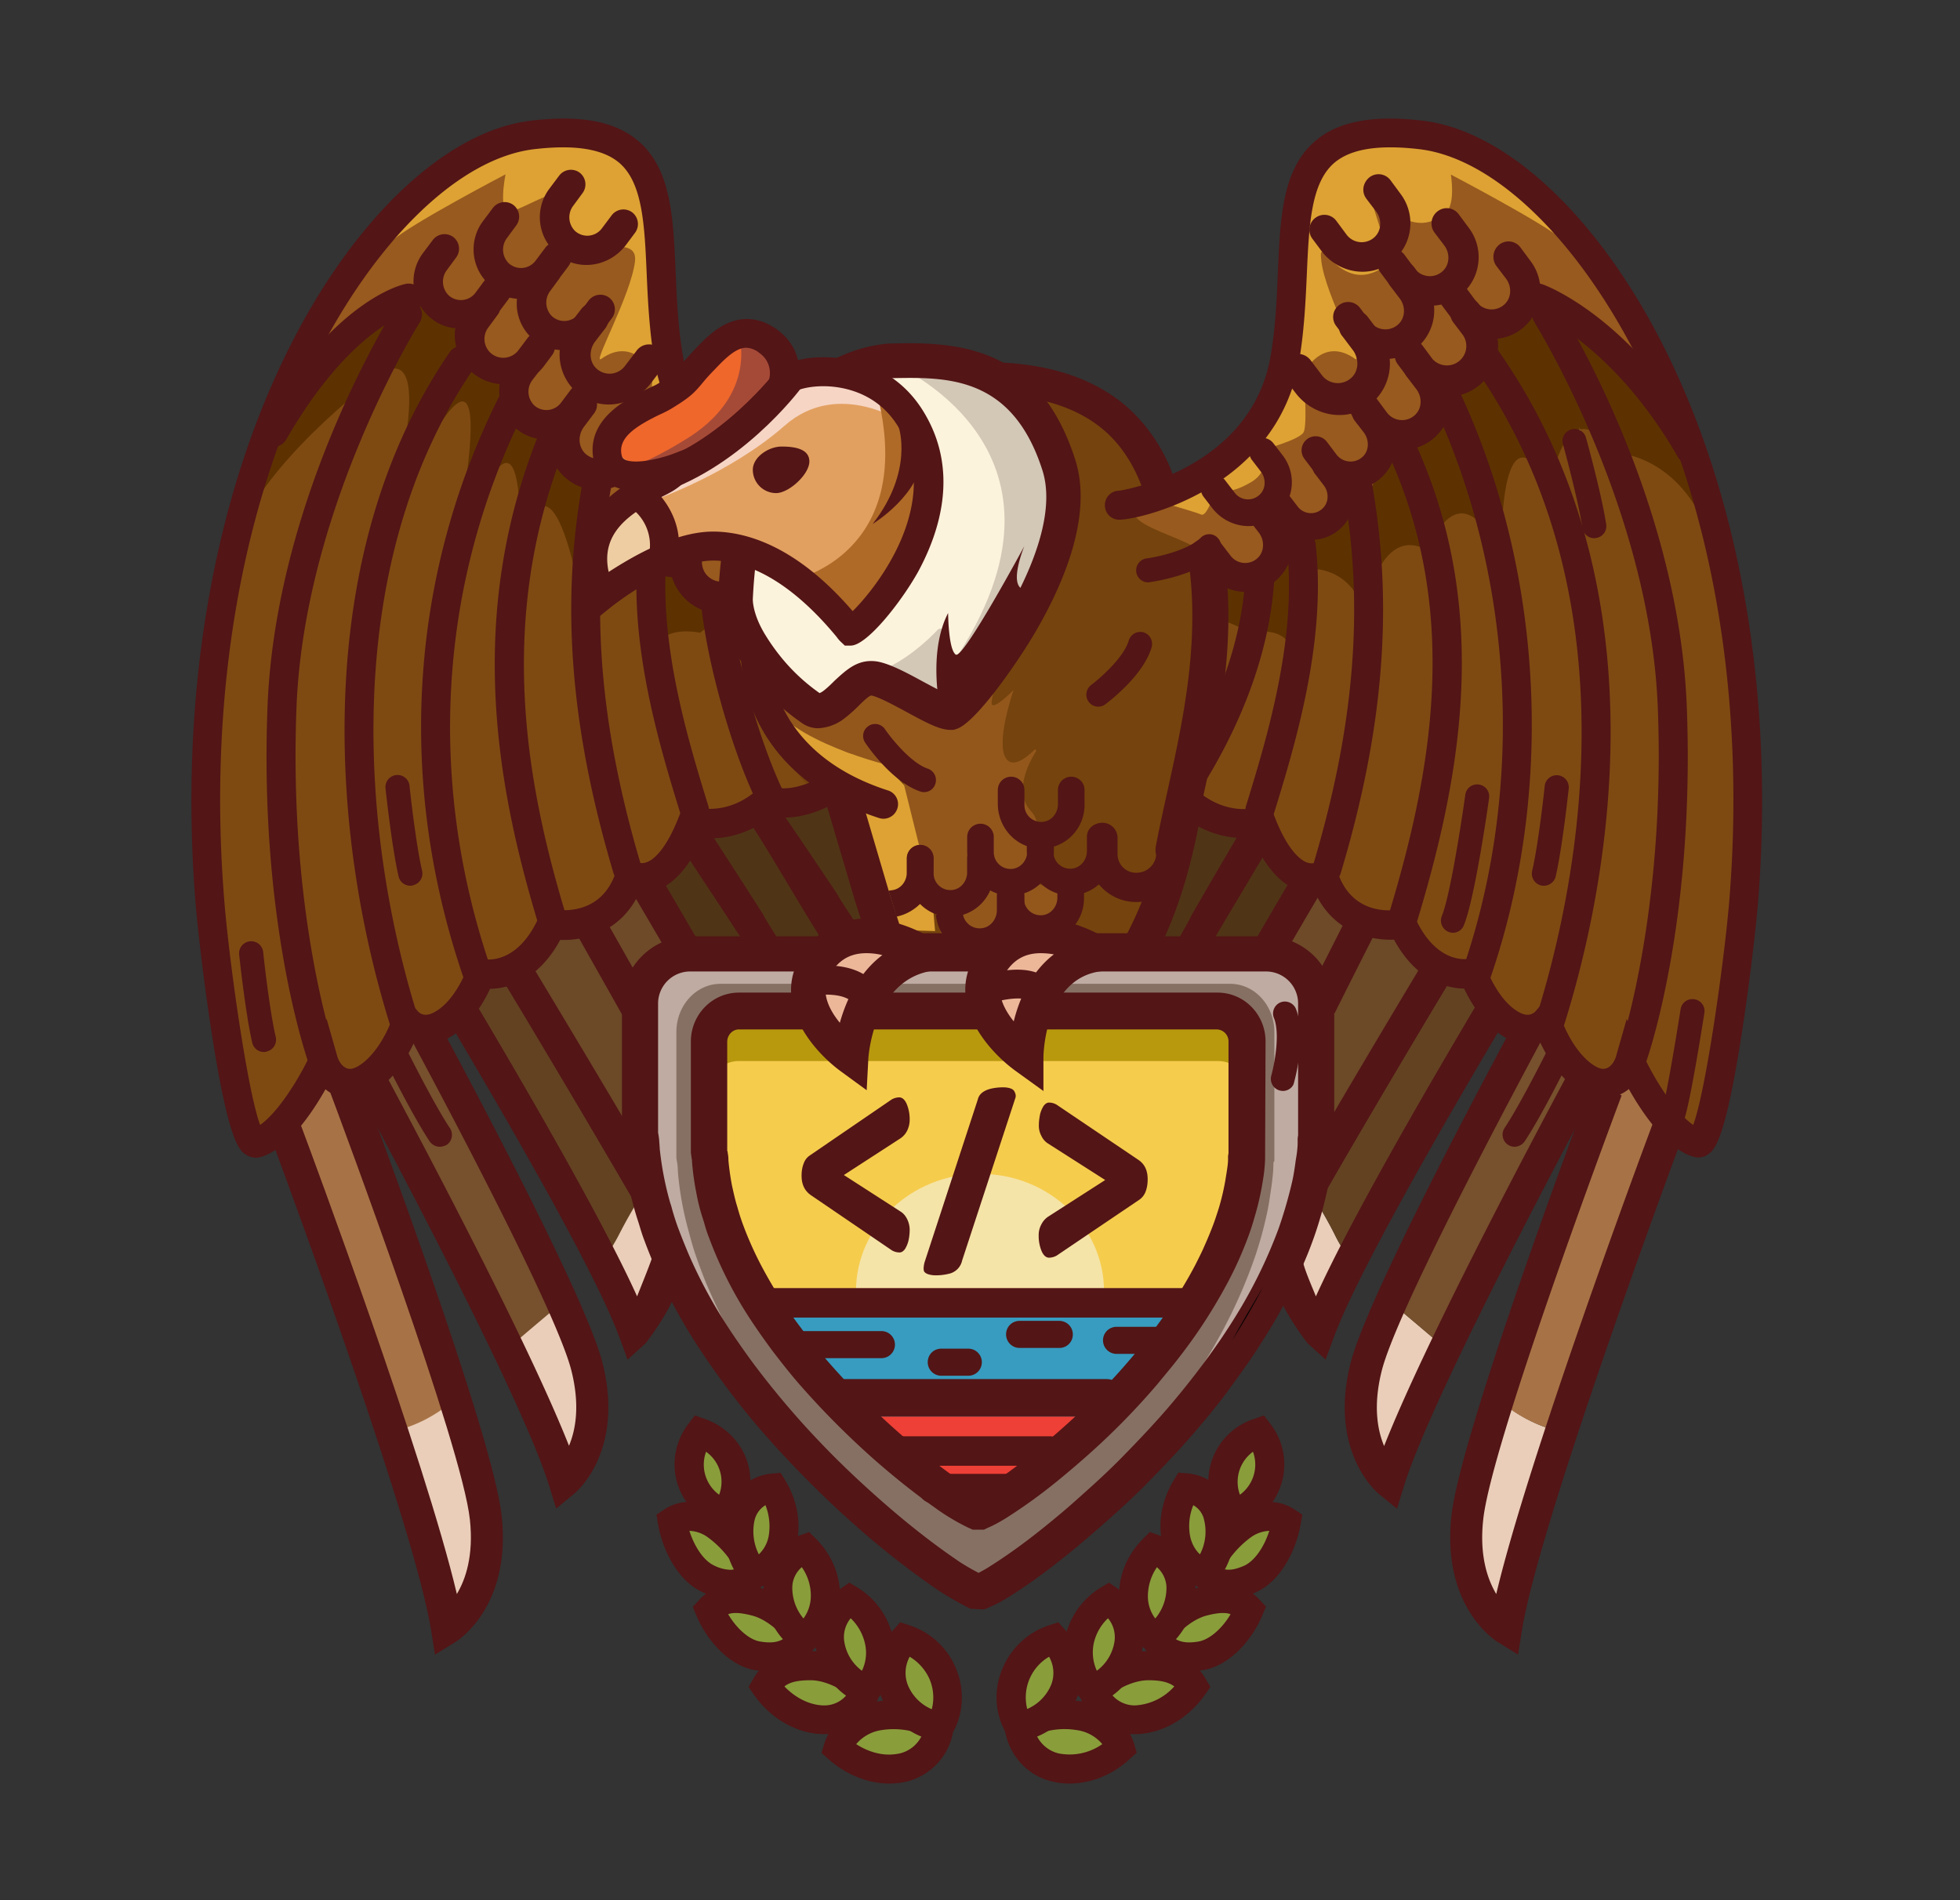 <svg width="33" height="32" fill="none" xmlns="http://www.w3.org/2000/svg"><rect width="100%" height="100%" fill="#333333" stroke="none"/><path d="m22.768 21.256-.708 1.224s-.916-.288-.084-2.048c.04-.084.084-.18.136-.276.144.232.268.448.356.624.08.168.18.328.3.476zM24.32 22.7l-1.1 1.908s-.916-.288-.084-2.048c.084-.18.188-.384.304-.612.272.236.576.48.88.752zm1.952 1.408-.972 2.98s-.956-.096-.504-1.988c.096-.4.248-.936.428-1.536.384.328.752.48 1.048.544z" fill="#EACEB9"/><path d="m27.984 18.868-1.712 5.24a2.388 2.388 0 0 1-1.052-.544c.668-2.248 1.728-5.368 1.728-5.368l.508.028.528.644z" fill="#A77346"/><path d="M27.54 17.116 24.32 22.7c-.309-.272-.609-.516-.88-.752 1.043-2.02 3.227-5.7 3.227-5.7l.492.136.38.732z" fill="#77502D"/><path d="m26.38 14.992-3.613 6.264a2.574 2.574 0 0 1-.3-.476 7.018 7.018 0 0 0-.355-.624c.952-1.916 3.396-6.036 3.396-6.036l.492.136.38.736z" fill="#634222"/><path d="m25.676 13.464-4.32 7.492s-.916-.288-.084-2.048c.832-1.76 3.532-6.312 3.532-6.312l.492.136.38.732z" fill="#6C4927"/><path d="m24.54 13.04-4.32 7.492s-.916-.288-.084-2.048c.832-1.76 3.532-6.312 3.532-6.312l.492.136.38.732z" fill="#6E4A28"/><path d="m22.843 12.38-2.971 8.12s-1.48-.848-.96-2.724c.52-1.876 1.004-4.316 1.004-4.316l2.427-1.744.5.664z" fill="#503416"/><path d="M27.843 18.88c-.232.616-2.116 5.696-2.651 7.964-.148-.248-.285-.648-.22-1.248.127-1.236 2.075-6.464 2.331-7.148-.1-.06-.204-.108-.332-.152a2.01 2.01 0 0 1-.163-.068c-.224.592-2.236 5.972-2.372 7.312-.16 1.52.74 2.088.78 2.112l.343.212.064-.4c.272-1.712 2.304-7.24 2.688-8.276a1.535 1.535 0 0 1-.468-.308z" fill="#531516"/><path d="M26.504 17.896c-.004 0-.004-.004-.004-.004-.896 1.668-2.548 4.812-3.196 6.46-.112-.268-.188-.68-.04-1.268.228-.9 1.78-3.868 2.696-5.576a.672.672 0 0 1-.12-.06c-.112-.068-.188-.152-.28-.24a.259.259 0 0 0-.036-.032c-.92 1.712-2.536 4.796-2.784 5.776-.376 1.484.436 2.172.468 2.2l.312.256.12-.388c.412-1.332 2.312-4.96 3.312-6.824a1.95 1.95 0 0 1-.448-.3zm-4.12 1.696a5.56 5.56 0 0 1-.044.444c.556-.972 1.72-2.94 2.188-3.704a.912.912 0 0 1-.12-.068c-.108-.076-.18-.16-.268-.256l-.036-.036a310.73 310.73 0 0 0-1.732 2.912c.024.24.028.472.012.708zm2.563-2.82c-.98 1.648-2.22 3.796-2.792 5.06-.036-.1-.212-.484-.224-.624-.14.188-.28.376-.42.568.14.376.492.832.508.848l.3.272.14-.38c.388-1.056 1.82-3.552 2.936-5.424a1.278 1.278 0 0 1-.448-.32zm-2.476.292c.172-.348.596-1.188.756-1.5-.164-.072-.332-.148-.5-.216-.152.304-.572 1.128-.736 1.46.184.04.348.12.48.256zm-.884-.924c.26-.448.516-.884.752-1.284-.16-.084-.32-.172-.484-.252-.28.472-.588 1-.896 1.536.004.02.008.04.008.056.192-.008.404-.036.62-.056zm-1.224-.192c.26-.448.832-1.4 1.068-1.8-.16-.084-.32-.172-.484-.252-.28.472-.588 1-.896 1.536.004.02-.312.556-.308.572.192-.012.404-.036.62-.056z" fill="#531516"/><path d="M26.212 17.82s-.44.884-.712 1.292z" fill="#fff"/><path d="M25.5 19.312a.204.204 0 0 1-.168-.316c.26-.388.695-1.26.7-1.268.047-.1.171-.14.271-.092.1.048.14.172.092.272-.02.036-.448.9-.724 1.312a.215.215 0 0 1-.172.092z" fill="#531516"/><path d="m4.904 18.868 2.684 8.22s.956-.096.504-1.988c-.452-1.892-2.156-6.904-2.156-6.904l-.508.032-.524.64z" fill="#A77346"/><path d="m5.343 17.116 4.32 7.492s.916-.288.084-2.048c-.832-1.76-3.532-6.312-3.532-6.312l-.492.136-.38.732z" fill="#77502D"/><path d="m6.508 14.992 4.32 7.492s.916-.288.084-2.048c-.832-1.76-3.532-6.312-3.532-6.312l-.492.136-.38.732z" fill="#634222"/><path d="m10.132 21.248.708 1.224s.916-.288.084-2.048c-.04-.084-.084-.18-.136-.276a8.187 8.187 0 0 0-.356.624 2.97 2.97 0 0 1-.3.476zm-1.557 1.444 1.1 1.908s.916-.288.084-2.048c-.084-.18-.188-.384-.304-.612-.272.236-.572.48-.88.752zM6.624 24.1l.972 2.98s.956-.096.504-1.988c-.096-.4-.248-.936-.428-1.536-.38.328-.748.48-1.048.544z" fill="#EACEB9"/><path d="m7.212 13.464 4.32 7.492s.916-.288.084-2.048c-.832-1.76-3.532-6.312-3.532-6.312l-.492.136-.38.732z" fill="#6C4927"/><path d="m8.343 13.04 4.32 7.492s.916-.288.084-2.048c-.832-1.76-3.532-6.312-3.532-6.312l-.492.136-.38.732z" fill="#6E4A28"/><path d="m10.043 12.38 2.972 8.12s2.42-1.976 1.9-3.852-.548-3.3-.548-3.3l-3.824-1.628-.5.66z" fill="#503416"/><path d="M5.04 18.88c.232.616 2.116 5.696 2.652 7.964.148-.248.284-.648.22-1.248-.128-1.236-2.132-6.612-2.388-7.296.1-.06.22-.056.348-.1.056-.02.152.052.204.028.224.592 2.236 5.972 2.372 7.312.16 1.52-.74 2.088-.78 2.112l-.344.212-.064-.4c-.272-1.712-2.304-7.24-2.688-8.276.176-.064.344-.196.468-.308z" fill="#531516"/><path d="M6.38 17.896c.004 0 .004-.004.004-.004.896 1.668 2.548 4.812 3.196 6.456.112-.268.188-.68.04-1.268-.228-.9-1.78-3.868-2.696-5.576a.672.672 0 0 0 .12-.06c.112-.068.188-.152.28-.24a.259.259 0 0 1 .036-.032c.92 1.712 2.536 4.796 2.783 5.776.377 1.484-.435 2.172-.467 2.2l-.312.256-.12-.388c-.412-1.332-2.312-4.96-3.312-6.824.164-.072.308-.176.448-.296zm4.352 2.068c.008.148.024.296.044.444a277.689 277.689 0 0 0-2.416-4.076c.04-.02.08-.04.12-.068.108-.076.18-.16.268-.256l.036-.036c.336.552 1.54 2.56 1.96 3.284-.024.24-.028.472-.012.708zm-2.797-3.192c.98 1.648 2.22 3.796 2.792 5.06.036-.1.304-.736.32-.88.14.188.188.632.328.824-.14.376-.492.832-.508.848l-.3.272-.14-.38c-.388-1.056-1.82-3.552-2.936-5.424.172-.076.324-.18.444-.32zm2.685.576c-.188-.34-.816-1.448-.988-1.756.164-.08.324-.164.488-.24.164.296.624 1.1.8 1.424-.18.052-.172.432-.3.572zm.675-1.208c-.26-.448-.516-.884-.752-1.284.16-.084.32-.172.484-.252.28.472.588 1 .896 1.536-.004.02-.008.04-.008.056-.192-.008-.404-.036-.62-.056zm1.273-.2c-.276-.436-.896-1.364-1.148-1.752.156-.092.312-.184.472-.272.3.46.632.976.964 1.496-.004.02.336.54.332.56-.192-.008-.404-.024-.62-.032zm1.304-.064c-.288-.428-.96-1.608-1.224-1.988.156-.096.308-.192.464-.284.312.452.656.96.996 1.472-.004.02.348.532.348.552-.188 0-.364.252-.584.248z" fill="#531516"/><path d="M6.692 17.82s.44.884.712 1.292z" fill="#fff"/><path d="M7.404 19.312a.209.209 0 0 1-.168-.088c-.276-.412-.708-1.276-.724-1.312a.206.206 0 0 1 .092-.272c.1-.048.22-.008.272.092.004.008.44.88.7 1.268.06.092.036.22-.056.28a.254.254 0 0 1-.116.032z" fill="#531516"/><path d="M5.952 5.784s-1.28 1.168-1.364 1.76c-.084.592-2.092 5.78-.324 11.704 0 0 .672-.744 1.052-1.124 0 0 .648.284 1.372-.552 0 0 1.112-.636 1.404-1.184 0 0 .756-.056 1.188-.832 0 0 .736-.02 1.224-.584 0 0 .764-.404 1.116-1.048 0 0 1.98-.172 2.284-.672.091-.152-.588-.52-.909-1.188-.747-1.56-1.68-4.032-1.68-4.032s-1.591.18-2.2-.556c0 0-.467-.48-.58-.908 0 0-.747-.412-.767-.784l-1.108-.56-.708.56zm21.068 0s1.28 1.168 1.364 1.76c.084.592 2.043 5.78.276 11.704 0 0-.625-.744-1.005-1.124 0 0-.648.284-1.372-.552 0 0-1.111-.636-1.404-1.184 0 0-.756-.056-1.188-.832 0 0-.735-.02-1.223-.584 0 0-.765-.404-1.116-1.048 0 0-1.037-.132-1.345-.632-.152-.248-.056-1.884.388-3.128.453-1.268 1.26-2.136 1.26-2.136s1.592.18 2.2-.556c0 0 .468-.48.58-.908 0 0 .748-.412.768-.784l1.108-.56.709.564z" fill="#7F4A12"/><path d="M20.232 10.368s.536.084.772.288c0 0 .64-.14.72.272.08.412.356-1.348.356-1.348s.672-.036.892.748c0 0 .236-1.54 1.076-1.052 0 0 .488-1.476 1.232.092 0 0-.068-2.752.824-1.176 0 0 .248-1.728 1.08-.564 0 0 1.004-.012 1.56 1.284 0 0-.364-2.264-1.5-2.988-1.136-.724-1.836-.624-1.836-.624l-1.972.74s-2.44 2.84-2.484 2.952c-.04.116-.72 1.376-.72 1.376zm-7.672 0s-.537.084-.773.288c0 0-.64-.14-.72.272-.08.412-.356-1.348-.356-1.348s-.664-1.828-.891.748c0 0-.496-3.224-1.076-1.052 0 0 .204-3.772-1.252.728 0 0 1.484-6.6-1.048-.968 0 0 .984-3.256.028-2.784 0 0-1.864 1.36-2.42 2.656 0 0 .364-2.264 1.5-2.988 1.136-.724 1.616-.844 1.616-.844l2.192.96s2.44 2.84 2.484 2.952c.043.112.716 1.38.716 1.38z" fill="#5D3200"/><path d="M27.48 18.056a.18.18 0 0 1-.08-.016.244.244 0 0 1-.148-.312c.008-.024.796-2.304.66-5.812-.132-3.372-2.06-6.456-2.076-6.488a.242.242 0 0 1 .076-.336.242.242 0 0 1 .336.076c.084.132 2.016 3.228 2.152 6.732.14 3.612-.652 5.9-.688 5.992a.245.245 0 0 1-.232.164z" fill="#531516"/><path d="M18.944 8.624s2.928-1.212 2.88-2.704c-.048-1.488.016-4.436 2.24-3.528 2.224.908 3.84 3.752 3.84 3.752S26.24 5.416 25.992 5.1c-.248-.316-.868.512-.868.512s-.216.736-.664.796c-.448.06-.028 1.032-.736 1.068-.704.036-.42.964-.948.952-.528-.012-.516.688-.98.684-.464-.004-.884.816-1.488.816-.604.004-1.364-1.304-1.364-1.304zm-5.392.096s-2.572-1.308-2.524-2.796c.048-1.488-.016-4.436-2.24-3.528-2.224.908-3.68 3.528-3.68 3.528s1.504-.504 1.752-.82c.248-.316.868.512.868.512s.216.736.664.796c.448.06.152.784.856.82.704.036.296 1.212.824 1.2.528-.012.516.688.98.684.464 0 .312.892.916.892.604 0 1.584-1.288 1.584-1.288z" fill="#985A1E"/><path d="M13.04 12.044s.132 1.248 1.248 1.612l.52 1.888s.627.236.796.384c.168.144 3.6-.084 3.6-.084s1.4-5.124 1.148-6.396c-.088-.452-2.184-.624-.78-1.2-.472-.908-1.192-1.7-2.049-1.68 0 0 .765 3.464-.936 4.704-1.7 1.24-2.003.224-2.003.224s-.732.772-1.544.548z" fill="#75430D"/><path d="M13.535 8.416s-.696.196-.816.248c-.12.056-.216-.428-.316-.42-.1.008-.184.076-.528-.124-.34-.2-.216-.552-.216-.552s-.596-.16-.668-.288c-.072-.128 0-.992 0-.992s-.312-.64-.868-.244c-.164.116.496-1.06.568-1.64.072-.58-1.196.068-1.276-.172-.084-.24.112-.848.04-.952-.088-.124-.66.244-.868.284-.208.04-.076-.628-.076-.628s-1.604.84-1.9 1.112c-.296.272.556-.856.556-.856S8.54 2.144 9.643 2.3c1.104.156 1.56 1.02 1.532 1.768-.028.748-.268 2.044.344 2.72.612.676 1.468 1.532 2.016 1.628z" fill="#DDA233"/><path d="M11.691 13.884a.244.244 0 0 1-.232-.172c-.355-1.156-.891-2.9-.707-4.548a.245.245 0 0 1 .268-.216.245.245 0 0 1 .216.268c-.173 1.544.343 3.232.688 4.348a.243.243 0 0 1-.16.304.157.157 0 0 1-.072.016z" fill="#531516"/><path d="m12.023 7.88-.164.216c-.1.132-.096.32.024.432a.316.316 0 0 0 .464-.036l.176-.228a.25.25 0 0 1 .352-.048.25.25 0 0 1 .048.352l-.156.208c-.252.328-.712.444-1.072.236a.819.819 0 0 1-.244-1.204l.176-.228a.25.25 0 0 1 .352-.048.25.25 0 0 1 .044.348z" fill="#000"/><path d="m12.071 9.004-.176.232c-.108.14-.104.348.024.468.148.14.38.116.5-.04l.188-.248c.092-.12.26-.14.38-.052.12.092.14.26.052.38l-.168.224c-.272.356-.768.476-1.156.252a.878.878 0 0 1-.26-1.296l.188-.248c.092-.12.26-.14.38-.052.116.088.136.26.048.38z" fill="#531516"/><path d="M14.304 13.072a.244.244 0 0 0-.336-.072c-.592.384-.936.256-.944.252l-.144-.064-.12.104c-.5.448-1 .312-1.02.304l-.22-.068-.084.212c-.228.588-.444.744-.548.78-.084.032-.14.004-.14.004l-.264-.216-.104.344c-.24.788-.964.676-1.044.664l-.188-.036-.08.176c-.364.8-.892.7-.908.696l-.204-.052-.08.192c-.204.496-.428.688-.584.764-.144.072-.224.008-.252-.02l-.276-.328-.144.404c-.224.628-.58.888-.724.888h-.004c-.152-.004-.212-.204-.212-.208l-.18-.632-.276.6c-.184.4-.544.976-.844 1.184-.212-.564-.52-2.736-.604-3.784-.272-3.344.264-6.56 1.508-9.056C6.316 4.036 7.736 2.66 8.996 2.512c.684-.08 1.152-.004 1.428.228.396.336.428 1.044.464 1.868.02.452.044.964.132 1.476.376 2.152 2.692 2.668 3.024 2.668h.004a.243.243 0 0 0 .244-.248.238.238 0 0 0-.24-.24h-.004c-.02 0-2.216-.34-2.548-2.264-.084-.48-.104-.952-.124-1.412-.04-.936-.076-1.744-.632-2.216-.384-.328-.972-.44-1.8-.34-1.424.164-2.992 1.644-4.092 3.86-1.28 2.572-1.836 5.88-1.56 9.312.032.392.14 1.356.284 2.268.28 1.776.456 1.9.564 1.972a.3.3 0 0 0 .252.04c.452-.132.86-.736 1.088-1.14a.67.67 0 0 0 .408.152c.4.012.812-.36 1.084-.94a.72.72 0 0 0 .536-.052c.292-.148.544-.432.744-.852.284-.004.8-.124 1.18-.824.412.016 1.028-.132 1.332-.796.076.008.164 0 .264-.032.308-.096.576-.396.796-.888.26.024.708-.008 1.164-.36.224.04.664.044 1.252-.336a.26.26 0 0 0 .064-.344z" fill="#531516"/><path d="M8.808 7.3a.747.747 0 0 0 .42.096c0 .292.144.58.424.744.372.216.852.1 1.116-.244l.164-.216a.26.26 0 0 0-.412-.316l-.18.236a.33.33 0 0 1-.484.04c-.124-.116-.128-.316-.024-.452L10 6.964c.048-.06.06-.136.048-.204a.24.24 0 0 0-.092-.248.248.248 0 0 0-.344.048l-.168.224a.306.306 0 0 1-.452.04.323.323 0 0 1-.028-.424l.092-.12c.032-.032.06-.064.088-.096l.152-.204a.264.264 0 0 0 .044-.096c.3.056.62-.068.812-.324l.152-.204a.248.248 0 0 0-.048-.344.248.248 0 0 0-.344.048l-.168.224a.306.306 0 0 1-.452.04.323.323 0 0 1-.028-.424l.156-.212c.004-.004.004-.008.008-.016l.148-.196c.012-.02.024-.04.032-.06.332.12.712 0 .932-.292l.152-.204a.248.248 0 0 0-.048-.344.248.248 0 0 0-.344.048l-.168.224a.306.306 0 0 1-.452.04.323.323 0 0 1-.028-.424l.156-.212a.248.248 0 0 0-.048-.344.248.248 0 0 0-.344.048l-.168.224a.799.799 0 0 0-.012.94.196.196 0 0 0-.052.048l-.168.224a.306.306 0 0 1-.452.04.323.323 0 0 1-.028-.424l.156-.212a.248.248 0 0 0-.048-.344.248.248 0 0 0-.344.048l-.168.224a.794.794 0 0 0 .032.992l-.16.216a.306.306 0 0 1-.452.04.323.323 0 0 1-.028-.424l.156-.212a.248.248 0 0 0-.048-.344.248.248 0 0 0-.344.048l-.168.224a.798.798 0 0 0 .248 1.172.749.749 0 0 0 .296.092.833.833 0 0 0 .748.94c-.04.352.1.664.396.832zm-.552-1.36a.32.32 0 0 1-.032-.428L8.38 5.3a.222.222 0 0 0 .036-.068l.144-.192a.064.064 0 0 0 .016-.028c.04.008.084.016.128.02a.794.794 0 0 0 .212.624l-.024.024-.168.224a.32.32 0 0 1-.468.036z" fill="#531516"/><path d="m10.192 5.528-.172.224c-.104.136-.104.336.02.452a.323.323 0 0 0 .484-.044l.184-.24a.262.262 0 1 1 .416.316l-.164.216c-.264.348-.744.468-1.116.252A.85.85 0 0 1 9.6 5.448l.184-.24a.262.262 0 0 1 .368-.052.273.273 0 0 1 .04.372zM4.608 7.524A.242.242 0 0 1 4.4 7.16c1.224-2.128 2.388-2.372 2.436-2.38a.242.242 0 1 1 .092.476c-.024.004-1.016.252-2.108 2.144a.242.242 0 0 1-.212.124z" fill="#531516"/><path d="M5.42 18.056a.24.24 0 0 1-.228-.164c-.032-.096-.828-2.384-.688-5.992.136-3.504 2.072-6.6 2.152-6.732a.245.245 0 0 1 .336-.076.245.245 0 0 1 .076.336c-.02.032-1.948 3.12-2.076 6.488-.136 3.52.652 5.788.66 5.812a.244.244 0 0 1-.148.312.209.209 0 0 1-.084.016z" fill="#531516"/><path d="M6.851 17.592a.24.24 0 0 1-.232-.168c-1.076-3.316-1.392-8.076.952-11.492a.244.244 0 1 1 .404.276c-2.244 3.272-1.932 7.86-.892 11.064a.247.247 0 0 1-.232.32z" fill="#531516"/><path d="M8.044 16.652a.25.25 0 0 1-.232-.164c-1.132-3.28-.928-6.752.576-9.78a.242.242 0 0 1 .328-.108c.12.06.168.208.108.328-1.444 2.908-1.64 6.248-.552 9.404a.246.246 0 0 1-.152.312.49.49 0 0 1-.076.008z" fill="#531516"/><path d="M9.328 15.84a.244.244 0 0 1-.232-.172c-.688-2.244-1.312-5.228.008-8.44a.244.244 0 1 1 .452.188c-1.26 3.068-.656 5.944.008 8.112a.243.243 0 0 1-.16.304c-.028.008-.052.008-.076.008z" fill="#531516"/><path d="M10.56 14.876a.239.239 0 0 1-.232-.176c-.72-2.42-.888-4.504-.524-6.552a.245.245 0 0 1 .284-.196c.132.024.22.152.196.284-.352 1.972-.189 3.98.507 6.328a.245.245 0 0 1-.164.304.352.352 0 0 1-.068.008zm2.436-1.172a.24.24 0 0 1-.22-.132c-.452-.896-.9-2.496-.98-3.496-.012-.124.092-.232.224-.24.132-.012.252.084.26.208.076.94.516 2.5.936 3.34a.22.22 0 0 1-.12.3.279.279 0 0 1-.1.02z" fill="#531516"/><path d="M6.691 13.256s.104.984.216 1.456z" fill="#fff"/><path d="M6.907 14.916a.201.201 0 0 1-.196-.156c-.112-.48-.216-1.44-.22-1.484a.203.203 0 0 1 .18-.224.203.203 0 0 1 .224.18c0 .008.104.976.212 1.432a.204.204 0 0 1-.152.244c-.016.008-.032.008-.048.008z" fill="#531516"/><path d="M4.228 16.056s.104.984.216 1.456z" fill="#fff"/><path d="M4.443 17.716a.201.201 0 0 1-.196-.156c-.112-.48-.216-1.44-.22-1.484a.203.203 0 0 1 .18-.224.203.203 0 0 1 .224.18c0 .008.104.976.212 1.432a.204.204 0 0 1-.152.244c-.02.008-.036.008-.048.008z" fill="#531516"/><path d="M13.552 11.928s.452.972 1.164.752l.772.828s.044.58.204 1.58l.052.592-.8-.024-.68-2.048s-1.324-1.028-1.376-1.584c-.06-.556.664-.096.664-.096z" fill="#DDA233"/><path d="M22.068 19.196a.117.117 0 0 0-.008.036c0 .132-.016.26-.036.388-.02.128-.04.26-.068.388a6.91 6.91 0 0 1-.416 1.252c-.064.144-.132.288-.204.432-.08.156-.164.312-.256.46-.112.188-.228.372-.352.556-.132.196-.272.384-.416.572a15.255 15.255 0 0 1-1.864 2c-.164.148-.332.292-.5.436-.36.3-.732.588-1.128.836a2.511 2.511 0 0 1-.324.172c-.032 0-.056-.004-.088-.004h-.016a4.721 4.721 0 0 1-.472-.28 12.893 12.893 0 0 1-1.352-1.068 17.445 17.445 0 0 1-.96-.924 13.987 13.987 0 0 1-1.144-1.352 10.908 10.908 0 0 1-.808-1.264 7.647 7.647 0 0 1-.472-1.052c-.052-.136-.088-.276-.132-.416a5.196 5.196 0 0 1-.188-.952l-.012-.168c-.004-.036-.012-.068-.016-.104v-2.168c0-.46.372-.832.832-.832h9.576c.46 0 .832.372.832.832v2.224h-.008z" fill="#BFABA2"/><path d="M17.875 14.868c-.027.192-.1.52-.271.732-.26.308-1.676.46-1.676.46l-.777-3.124S13.5 12.576 13 11.884c0 0 1.072.208 1.352-.244.28-.452 1.1.432 1.528.432.229 0 .624-.38.944-.732-.072.212-.136.44-.128.508.017.128.345-.204.369-.228-.012.04-.308.896-.125 1.156.113.16.332-.004.488-.16.009.008.012.02.02.028-.168.268-.36.708-.1 1.004.069.076.1.144.112.212-.207-.02-.171.268-.111.448-.072.172-.116.34.084.536.108.104.268.096.444.024z" fill="#93571C"/><path d="M21.448 19.56a.117.117 0 0 0-.008.036c0 .128-.016.252-.032.38-.02.128-.036.252-.06.38a6.602 6.602 0 0 1-.208.78 8.58 8.58 0 0 1-.58 1.32c-.1.184-.204.364-.316.54a13.587 13.587 0 0 1-.732 1.048c-.24.312-.496.608-.756.896-.18.196-.364.384-.552.568-.148.144-.296.288-.448.424a9.816 9.816 0 0 1-1.012.816 1.743 1.743 0 0 1-.288.168c-.028 0-.052-.004-.08-.004l-.008-.004a4.759 4.759 0 0 1-.424-.272 11.513 11.513 0 0 1-1.212-1.044 14.628 14.628 0 0 1-1.408-1.568 11.564 11.564 0 0 1-.476-.66 9.911 9.911 0 0 1-.956-1.748 9.823 9.823 0 0 1-.192-.516c-.044-.132-.08-.272-.116-.404a5.394 5.394 0 0 1-.168-.932c-.004-.056-.004-.108-.012-.164-.004-.032-.012-.068-.016-.1v-2.12c0-.448.332-.812.744-.812h8.58c.412 0 .744.364.744.812v2.18h-.008z" fill="#867063"/><path d="M20.835 19.324a.058.058 0 0 0-.008.028c0 .096-.012.188-.032.284a3.56 3.56 0 0 1-.144.584 5.765 5.765 0 0 1-.1.28c-.048.112-.096.224-.148.332a5.703 5.703 0 0 1-.368.648 9.192 9.192 0 0 1-.284.404c-.108.144-.22.28-.336.42-.104.124-.216.244-.324.364a11.035 11.035 0 0 1-1.148 1.064c-.144.116-.288.232-.436.344-.292.22-.588.428-.912.608a1.55 1.55 0 0 1-.26.124h-.06a.915.915 0 0 1-.092-.04c-.164-.076-.312-.172-.464-.268a12.517 12.517 0 0 1-2.212-1.856 9.912 9.912 0 0 1-.428-.492c-.108-.136-.216-.272-.316-.412a7.04 7.04 0 0 1-.336-.512 5.864 5.864 0 0 1-.38-.768c-.04-.1-.072-.2-.104-.304a3.319 3.319 0 0 1-.088-.328 2.876 2.876 0 0 1-.06-.364c-.004-.04-.004-.08-.008-.124-.004-.024-.008-.052-.016-.076v-1.712c0-.26.224-.472.5-.472h8.06c.276 0 .5.212.5.472v1.772h.004z" fill="#B8990E"/><path d="m16.564 27.104-.224-.012-.072-.036c-.196-.104-.36-.2-.508-.3a14.1 14.1 0 0 1-1.4-1.104 17.192 17.192 0 0 1-1.624-1.656 13.707 13.707 0 0 1-.96-1.284 9.51 9.51 0 0 1-.708-1.284 9.82 9.82 0 0 1-.224-.552c-.04-.104-.068-.208-.1-.308a5.085 5.085 0 0 1-.16-.616 5.385 5.385 0 0 1-.08-.536c-.004-.032-.004-.068-.008-.1 0-.024-.004-.048-.004-.072a.144.144 0 0 0-.008-.044l-.012-.088v-2.2c0-.632.512-1.144 1.144-1.144h9.704c.632 0 1.144.512 1.144 1.144V19.2l-.008.036c0 .144-.02.28-.04.408l-.008.06c-.02.116-.036.232-.064.352a6.517 6.517 0 0 1-.444 1.332c-.068.156-.14.308-.216.452a7.968 7.968 0 0 1-.268.484c-.136.224-.252.408-.368.576-.132.192-.272.384-.428.596-.136.18-.28.356-.416.516-.24.288-.512.58-.872.948-.196.2-.404.396-.64.604-.16.144-.336.296-.516.448-.432.36-.808.64-1.176.872a2.61 2.61 0 0 1-.372.196l-.064.024zm-5.484-8.028a.934.934 0 0 1 .016.104c.004.032.004.064.008.096 0 .024.004.048.004.072a5.292 5.292 0 0 0 .176.908c.016.044.028.092.04.136.028.096.056.184.088.272.072.192.14.36.208.516a8.32 8.32 0 0 0 .66 1.204c.124.188.256.376.388.556a14.34 14.34 0 0 0 1.136 1.344c.304.32.628.628.956.92.468.416.908.764 1.34 1.06.108.076.232.148.376.224.06-.032.128-.068.2-.116.348-.22.7-.48 1.112-.824.176-.144.344-.296.5-.436.224-.2.424-.388.612-.58.348-.356.608-.636.84-.912a13.474 13.474 0 0 0 .812-1.064c.108-.16.22-.332.348-.548a8.224 8.224 0 0 0 .628-1.32 7.63 7.63 0 0 0 .224-.772c.024-.1.04-.204.056-.316l.008-.06c.02-.112.036-.228.032-.344 0-.032.004-.056.008-.076V16.9a.54.54 0 0 0-.54-.54H11.62a.54.54 0 0 0-.54.54v2.176z" fill="#531516"/><path d="M21.008 20.112a.058.058 0 0 0-.008.028c0 .096-.012.188-.032.284a3.56 3.56 0 0 1-.144.584 5.765 5.765 0 0 1-.1.28c-.048.112-.096.224-.148.332a5.703 5.703 0 0 1-.368.648 9.192 9.192 0 0 1-.284.404c-.108.144-.22.28-.336.42-.104.124-.216.244-.324.364a11.035 11.035 0 0 1-1.148 1.064c-.144.116-.288.232-.436.344-.292.22-.588.428-.912.608a1.55 1.55 0 0 1-.26.124h-.06a.915.915 0 0 1-.092-.04c-.164-.076-.312-.172-.464-.268a12.517 12.517 0 0 1-2.212-1.856 9.912 9.912 0 0 1-.428-.492c-.108-.136-.216-.272-.316-.412a7.04 7.04 0 0 1-.336-.512 5.864 5.864 0 0 1-.38-.768c-.04-.1-.072-.2-.104-.304a3.319 3.319 0 0 1-.088-.328 2.876 2.876 0 0 1-.06-.364c-.004-.04-.004-.08-.008-.124-.004-.024-.008-.052-.016-.076V18.34c0-.26.224-.472.5-.472h8.06c.276 0 .5.212.5.472v1.772h.004z" fill="#F6CC4D"/><path d="m14.515 23.788 1.2 1.412 1.413.032 1.392-1.444h-4.005z" fill="#EE4036"/><path d="m17.156 25.3-1.472-.036-1.316-1.544h4.308l-1.52 1.58zm-1.408-.168 1.356.032 1.26-1.308h-3.7l1.084 1.276z" fill="#293D44"/><path d="M16.5 23.72c1.153 0 2.088-.885 2.088-1.976s-.935-1.976-2.088-1.976-2.088.885-2.088 1.976.934 1.976 2.088 1.976z" fill="#F5E4A7"/><path d="m12.912 22.028 1.544 1.584h4.124l1.448-1.584h-7.116z" fill="#379CC0"/><path d="M16.568 25.76h-.192l-.088-.04a3.746 3.746 0 0 1-.572-.348c-.312-.22-.628-.472-.964-.764a14.067 14.067 0 0 1-1.3-1.304c-.152-.176-.3-.364-.444-.552a12.174 12.174 0 0 1-.328-.464 6.862 6.862 0 0 1-.748-1.46c-.032-.08-.056-.164-.08-.248l-.032-.1a3.276 3.276 0 0 1-.096-.392 4.386 4.386 0 0 1-.064-.428c-.004-.028-.004-.056-.008-.084 0-.016 0-.036-.004-.052 0-.008-.004-.02-.004-.028l-.012-.084V17.54c0-.456.364-.824.808-.824h8.06c.448 0 .808.368.808.824l-.008 1.984a2.614 2.614 0 0 1-.032.324l-.008.048a4.614 4.614 0 0 1-.144.624 3.956 3.956 0 0 1-.108.328 6.307 6.307 0 0 1-.332.74 8.964 8.964 0 0 1-.508.84 9.188 9.188 0 0 1-.344.468c-.112.144-.228.28-.332.408a12.094 12.094 0 0 1-1.176 1.2c-.14.124-.288.252-.444.38a9.034 9.034 0 0 1-.944.688c-.112.068-.208.12-.304.16l-.056.028zm-4.32-6.376.012.08a.484.484 0 0 1 .004.076 4.475 4.475 0 0 0 .06.424c.024.108.048.22.08.328.012.036.02.072.032.108.02.072.044.14.068.208a5.855 5.855 0 0 0 .364.8 7.498 7.498 0 0 0 .628.968c.132.18.272.352.416.52a12.854 12.854 0 0 0 1.236 1.244c.32.28.62.516.912.724.128.088.264.184.408.26.04-.02.08-.044.124-.072.272-.168.552-.372.876-.64.148-.124.292-.248.428-.368.152-.136.3-.272.44-.412a11.094 11.094 0 0 0 .992-1.108c.12-.156.228-.3.324-.444a7.34 7.34 0 0 0 .472-.776c.052-.104.108-.212.156-.324.052-.116.1-.232.144-.348.032-.084.06-.172.096-.284a3.976 3.976 0 0 0 .124-.552l.008-.048c.012-.084.028-.172.024-.256 0-.028.004-.052.008-.068v-1.88a.202.202 0 0 0-.196-.208H12.44c-.108 0-.196.096-.196.208v1.84h.004zm2.628-5.596a.251.251 0 0 1-.076-.012c-2.373-.768-2.325-2.724-2.325-2.744a.242.242 0 0 1 .252-.236c.136.004.24.116.236.252 0 .068-.02 1.616 1.989 2.264.127.04.2.18.155.308a.247.247 0 0 1-.231.168zm4.851-5.664a.119.119 0 0 1 .064-.004 2.89 2.89 0 0 0-.696-1.156c-.68-.672-1.72-.956-3.092-.84-2.776.236-3.736 2.908-3.776 3.02l.536.172c.008-.024.876-2.448 3.288-2.652 1.196-.1 2.084.128 2.64.676.252.252.444.576.576.976.152-.064.304-.132.46-.192z" fill="#531516"/><path d="M20.015 13.476c-.008 0-.015.004-.027 0-.076-.008-.084-.028-.16-.032a.214.214 0 0 1-.128-.044c-.192 1.252-.569 2.028-.72 2.316h-3.79l-.224-.704-.516-1.752-.568.176.52 1.756.36 1.128h4.548l.088-.136c.032-.048.552-.868.832-2.56-.084.108-.284-.004-.216-.148z" fill="#531516"/><path d="M15.024 5.924s-2.58-.044-2.784 4.208c0 0-.028.34.28.828.196.312.528.76 1.092 1.14.104.072.288-.016.388-.096.304-.244.452-.504.712-.452.38.08 1.164.64 1.368.596.192-.04 2.42-2.72 1.892-4.384-.592-1.84-1.904-1.86-2.948-1.84z" fill="#FCF3DC"/><path d="M15.015 6.116s3.36 1.384 1.14 4.876c-.132.208-.212-.596-.388-.364 0 0-.732.784-1.308.708l1.768.62s1.752-1.828 1.8-3.156c.048-1.328-.904-3.184-3.012-2.684z" fill="#D3C7B6"/><path d="M16.007 12.292c-.18 0-.388-.108-.74-.3-.208-.112-.464-.252-.596-.28-.04.004-.14.1-.204.164-.064.064-.14.136-.232.208a.78.78 0 0 1-.46.18.48.48 0 0 1-.256-.076 3.919 3.919 0 0 1-1.12-1.172c-.332-.532-.312-.924-.308-.964.2-4.216 2.82-4.268 2.932-4.268.088 0 .184-.004.28-.004 1.076 0 2.248.232 2.8 1.96.3.936-.196 2.088-.664 2.892-.304.524-1.04 1.584-1.352 1.648-.02.012-.048.012-.08.012zm-1.34-1.16c.04 0 .084.004.124.012.212.044.488.192.752.336.128.068.308.168.416.208.436-.416 1.992-2.516 1.592-3.768-.508-1.592-1.612-1.568-2.516-1.552-.1 0-2.184.044-2.36 3.72 0 .012-.008.256.22.62.244.392.54.708.904.964a.302.302 0 0 0 .068-.04c.072-.056.132-.116.192-.176.172-.156.344-.324.608-.324zm3.633 2.96v.24c0 .148-.104.28-.252.296a.282.282 0 0 1-.312-.28v-.256a.224.224 0 1 0-.448 0v.232c0 .372.268.7.636.748a.732.732 0 0 0 .824-.724v-.256a.224.224 0 1 0-.448 0z" fill="#531516"/><path d="m19.48 14.3-.012.08a.332.332 0 0 1-.3.316.313.313 0 0 1-.352-.308v-.284a.254.254 0 0 0-.256-.248.248.248 0 0 0-.252.248v.256c0 .408.304.772.72.824a.85.85 0 0 0 .46-.072v-.02c.052-.248.108-.508.072-.752-.012 0-.044-.112-.08-.04zm-1.668-.996v.24c0 .148-.104.28-.252.296a.282.282 0 0 1-.312-.28v-.256a.224.224 0 1 0-.448 0v.232c0 .372.268.7.636.748a.732.732 0 0 0 .824-.724v-.256a.224.224 0 1 0-.448 0z" fill="#531516"/><path d="M17.296 14.096v.24c0 .148-.104.28-.252.296a.282.282 0 0 1-.312-.28v-.256a.224.224 0 1 0-.448 0v.232c0 .372.268.7.636.748a.732.732 0 0 0 .824-.724v-.256c0-.124-.1-.224-.224-.224a.221.221 0 0 0-.224.224z" fill="#531516"/><path d="M16.283 14.452v.24c0 .148-.104.28-.252.296a.282.282 0 0 1-.312-.28v-.256a.224.224 0 1 0-.448 0v.232c0 .372.268.7.636.748a.732.732 0 0 0 .824-.724v-.256a.224.224 0 1 0-.448 0z" fill="#531516"/><path d="M15.715 14.456a.224.224 0 1 0-.448 0v.24c0 .148-.104.28-.252.296-.008 0-.048.008-.056.008.048.144.092.292.136.436.336-.068.62-.372.616-.724l.004-.256zm2.088.42v.24c0 .148-.104.28-.252.296a.282.282 0 0 1-.312-.28v-.256a.224.224 0 1 0-.448 0v.232c0 .372.268.7.636.748a.732.732 0 0 0 .824-.724v-.256a.224.224 0 1 0-.448 0z" fill="#531516"/><path d="M17.016 14.852a.232.232 0 0 0-.232.232v.244c0 .152-.108.288-.256.304a.287.287 0 0 1-.32-.284v-.032c-.136.068-.296.076-.452.088.036.344.296.64.644.684.456.056.848-.3.848-.744v-.264a.234.234 0 0 0-.232-.228zm-5.332-5.084-.6-.076c.032-.248-.216-.648-.38-.84l.46-.396c.06.072.596.716.52 1.312zm3.872 3.572a.181.181 0 0 1-.064-.012c-.464-.156-.88-.752-.924-.82a.2.2 0 0 1 .052-.28.2.2 0 0 1 .28.052c.104.152.436.568.72.664a.203.203 0 0 1 .128.256.197.197 0 0 1-.192.14z" fill="#531516"/><path d="M18.492 11.696s.584-.436.704-.856z" fill="#fff"/><path d="M18.491 11.9a.197.197 0 0 1-.16-.08.204.204 0 0 1 .04-.284c.149-.112.549-.46.633-.748a.205.205 0 0 1 .247-.14.205.205 0 0 1 .14.248c-.135.472-.711.912-.775.96a.196.196 0 0 1-.125.044z" fill="#531516"/><path d="M19.331 9.604s.72-.1 1.029-.408z" fill="#fff"/><path d="M19.332 9.808a.203.203 0 0 1-.028-.404c.184-.024.7-.136.912-.348.08-.08.208-.08.284 0 .08.08.08.208 0 .284-.344.348-1.064.452-1.144.464-.008.004-.016.004-.024.004z" fill="#531516"/><path d="M19.404 8.416s.696.196.816.248c.12.052.216-.428.316-.42.1.008.184.076.528-.124.34-.2.216-.552.216-.552s.596-.16.668-.288c.072-.128 0-.992 0-.992s.312-.64.868-.244c.164.116-.496-1.06-.568-1.64-.072-.58.3.608 1.048.092.208-.144-.244-1.024-.172-1.128.088-.124.624.756 1.228.2.156-.144.076-.628.076-.628s1.604.84 1.9 1.112c.3.272-.556-.856-.556-.856s-1.372-1.048-2.476-.892c-1.104.156-1.56 1.02-1.532 1.768.028.748.268 2.044-.344 2.72-.612.676-1.468 1.528-2.016 1.624z" fill="#DDA233"/><path d="M21.6 18.168s.2-.7.04-1.104z" fill="#fff"/><path d="M21.6 18.372c-.02 0-.036-.004-.056-.008a.203.203 0 0 1-.14-.248c.048-.176.156-.7.044-.976a.202.202 0 0 1 .112-.26c.104-.04.22.012.26.112.18.456-.012 1.156-.032 1.236-.016.084-.1.144-.188.144z" fill="#531516"/><path d="M15.572 16.076s-1.252-.82-1.852.2c-.448.764.612 1.536.612 1.536s.076-1.496 1.24-1.736z" fill="#ECB799"/><path d="m14.592 18.36-.432-.316c-.472-.344-1.148-1.136-.688-1.92.252-.428.64-.656 1.12-.656.588 0 1.12.344 1.14.36l.584.384-.684.148c-.936.196-1.012 1.456-1.012 1.468l-.028.532zm-.004-2.308c-.276 0-.472.116-.62.368-.164.276-.012.58.172.804.104-.368.308-.832.716-1.14a1.17 1.17 0 0 0-.268-.032z" fill="#531516"/><path d="M18.508 16.076s-1.252-.82-1.852.2c-.448.764.628 1.536.628 1.536s-.005-1.584 1.224-1.736z" fill="#ECB799"/><path d="m17.572 18.376-.46-.332c-.48-.344-1.168-1.136-.708-1.92.252-.428.64-.656 1.12-.656.588 0 1.12.344 1.14.36l.66.432-.784.096c-.96.12-.972 1.436-.972 1.448v.572h.004zm-.048-2.324c-.276 0-.472.116-.62.368-.156.264-.016.556.164.78.1-.404.304-.844.676-1.128a1.323 1.323 0 0 0-.22-.02zm2.236-1.436c-.02 0-.037 0-.057-.004a.306.306 0 0 1-.244-.352c.056-.3.124-.604.196-.932.26-1.18.556-2.516.352-3.912a.303.303 0 0 1 .6-.088c.22 1.508-.088 2.9-.36 4.132-.072.32-.136.62-.192.912a.297.297 0 0 1-.296.244zm-5.172 2.416c-.08 0-.16-.04-.208-.116-.136-.216-.608-.168-.724-.144a.242.242 0 0 1-.288-.188.242.242 0 0 1 .188-.288c.092-.02.904-.176 1.24.36a.245.245 0 0 1-.076.336.223.223 0 0 1-.132.04z" fill="#531516"/><path d="M17.531 16.968a.245.245 0 0 1-.2-.104c-.056-.08-.392-.06-.668.04a.247.247 0 0 1-.312-.148.247.247 0 0 1 .148-.312c.152-.052.924-.296 1.232.144a.247.247 0 0 1-.06.34.297.297 0 0 1-.14.04z" fill="#531516"/><path d="M20.744 22.576c.188-.296.364-.596.524-.908-.192.324-.372.628-.524.908z" fill="#000"/><path d="m14.208 19.788.956.616c.044.028.08.068.108.124a.403.403 0 0 1 .044.184.855.855 0 0 1-.02.18.487.487 0 0 1-.06.144c-.028.036-.056.056-.092.056a.26.26 0 0 1-.128-.036l-1.356-.924c-.108-.072-.164-.18-.164-.332 0-.08.012-.148.036-.208a.265.265 0 0 1 .1-.132l1.38-.944a.27.27 0 0 1 .128-.036c.052 0 .096.04.128.116a.676.676 0 0 1 .048.264.416.416 0 0 1-.044.184.336.336 0 0 1-.108.124l-.956.62zm4.4.084-.965-.616a.301.301 0 0 1-.108-.124.358.358 0 0 1-.044-.184c0-.064.009-.124.02-.18a.487.487 0 0 1 .06-.144c.028-.036.056-.056.092-.056.044 0 .088.012.128.036l1.369.924c.111.072.163.18.163.332 0 .08-.012.148-.035.208a.29.29 0 0 1-.1.132l-1.396.944a.27.27 0 0 1-.129.036c-.052 0-.096-.04-.128-.116a.676.676 0 0 1-.047-.264.37.37 0 0 1 .047-.184.336.336 0 0 1 .108-.124l.965-.62zm-1.513-1.38-.896 2.736a.291.291 0 0 1-.228.224.898.898 0 0 1-.252.024c-.084-.008-.136-.028-.16-.064-.012-.028-.012-.08.008-.156l.896-2.74c.02-.088.092-.148.212-.18a.913.913 0 0 1 .252-.024c.08.008.132.028.152.068.024.044.028.08.016.112z" fill="#531516"/><path d="M11.92 26.584c.248.116.531.168.775-.084a1.922 1.922 0 0 0-.623-.8c-.216-.16-.512-.236-.752-.076.063.38.284.812.6.96z" fill="#899D3B"/><path d="M12.291 26.924a1.15 1.15 0 0 1-.472-.116c-.408-.188-.668-.712-.74-1.144l-.027-.156.132-.088a.772.772 0 0 1 .432-.128c.204 0 .415.076.604.212.307.228.555.548.704.904l.06.148-.113.116a.789.789 0 0 1-.58.252zm-.684-1.144c.088.276.248.508.417.584a.657.657 0 0 0 .268.072.255.255 0 0 0 .095-.016 1.656 1.656 0 0 0-.46-.524.562.562 0 0 0-.32-.116z" fill="#531516"/><path d="M13.184 25.9c-.048.272-.22.512-.488.6a1.129 1.129 0 0 1-.232-.956.625.625 0 0 1 .548-.488c.156.252.224.552.172.844z" fill="#899D3B"/><path d="m12.612 26.784-.108-.132a1.368 1.368 0 0 1-.276-1.164.862.862 0 0 1 .764-.672l.152-.012.08.132c.188.312.26.672.2 1.008-.068.38-.308.676-.648.788l-.164.052zm.276-1.436a.4.4 0 0 0-.184.256.864.864 0 0 0 .072.572.564.564 0 0 0 .168-.32.973.973 0 0 0-.056-.508z" fill="#531516"/><path d="M12.76 27.884c.28.048.575.012.768-.296-.197-.28-.489-.532-.793-.616-.268-.072-.551-.112-.784.136.144.356.464.72.808.776z" fill="#899D3B"/><path d="M12.952 28.148c-.072 0-.152-.008-.232-.02-.456-.076-.828-.52-.996-.924l-.06-.144.108-.116a.815.815 0 0 1 .62-.268c.152 0 .296.036.404.064.332.092.68.356.928.712l.092.132-.084.136a.878.878 0 0 1-.78.428zm-.692-.964c.144.244.356.432.54.46.184.032.316.012.412-.06-.164-.188-.364-.328-.544-.376-.124-.032-.296-.068-.408-.024z" fill="#531516"/><path d="M13.896 26.86a.837.837 0 0 1-.372.728 1.07 1.07 0 0 1-.424-.88.696.696 0 0 1 .46-.628c.208.208.332.484.336.78z" fill="#899D3B"/><path d="m13.512 27.888-.136-.104a1.302 1.302 0 0 1-.52-1.084.943.943 0 0 1 .62-.848l.148-.052.112.112c.26.26.404.596.408.948.004.388-.176.74-.484.936l-.148.092zm-.012-1.496a.455.455 0 0 0-.16.328.8.8 0 0 0 .188.536.654.654 0 0 0 .124-.392.839.839 0 0 0-.152-.472z" fill="#531516"/><path d="M13.867 28.96a.736.736 0 0 0 .708-.5c-.252-.232-.603-.408-.923-.412-.292 0-.584.044-.76.348.224.32.584.56.976.564z" fill="#899D3B"/><path d="M13.88 29.204h-.017c-.444-.008-.884-.256-1.172-.668l-.088-.128.08-.136c.24-.416.64-.468.96-.468h.012c.356 0 .764.18 1.088.476l.12.108-.052.152a.986.986 0 0 1-.932.664zm-.673-.804c.188.196.428.316.664.32h.008a.485.485 0 0 0 .388-.192c-.2-.144-.432-.232-.616-.232-.212 0-.348.028-.444.104z" fill="#531516"/><path d="M14.804 27.628a.915.915 0 0 1-.224.832 1.02 1.02 0 0 1-.604-.772.77.77 0 0 1 .336-.752c.252.156.432.404.492.692z" fill="#899D3B"/><path d="m14.636 28.756-.156-.068a1.265 1.265 0 0 1-.748-.96 1.009 1.009 0 0 1 .44-.988l.127-.088.133.08c.311.188.531.5.604.848.08.388-.028.78-.288 1.052l-.112.124zm-.313-1.504a.498.498 0 0 0-.107.4.752.752 0 0 0 .296.484.693.693 0 0 0 .051-.46.853.853 0 0 0-.24-.424z" fill="#531516"/><path d="M15.212 29.764a.797.797 0 0 0 .608-.688 1.574 1.574 0 0 0-1.016-.184c-.308.052-.6.236-.692.548.296.268.708.416 1.1.324z" fill="#899D3B"/><path d="M14.972 30.036c-.36 0-.732-.152-1.024-.412l-.117-.104.045-.148c.112-.368.452-.644.883-.716.396-.068.82.008 1.176.212l.14.08-.02.16a1.05 1.05 0 0 1-.796.896c-.088.02-.188.032-.287.032zm-.556-.664c.171.112.367.176.551.176a.926.926 0 0 0 .184-.02.554.554 0 0 0 .377-.316 1.31 1.31 0 0 0-.689-.076.69.69 0 0 0-.424.236z" fill="#531516"/><path d="M15.868 28.176a.988.988 0 0 1-.048.904 1.019 1.019 0 0 1-.772-.628.829.829 0 0 1 .184-.848c.284.088.516.296.636.572z" fill="#899D3B"/><path d="m15.94 29.348-.164-.028a1.242 1.242 0 0 1-.956-.788 1.08 1.08 0 0 1 .232-1.096l.104-.116.148.048c.352.112.64.372.784.712.164.376.136.8-.064 1.128l-.084.14zm-.624-1.448a.57.57 0 0 0-.036.464.75.75 0 0 0 .408.42.785.785 0 0 0-.04-.512.834.834 0 0 0-.332-.372z" fill="#531516"/><path d="M11.636 24.904c.08.284.3.496.568.588a.876.876 0 0 0 .152-.78.88.88 0 0 0-.568-.588.888.888 0 0 0-.152.78z" fill="#899D3B"/><path d="m12.292 25.78-.168-.06a1.141 1.141 0 0 1-.724-.752 1.123 1.123 0 0 1 .192-.992l.108-.14.168.06c.352.124.624.404.724.752.096.34.028.704-.192.992l-.108.14zm-.404-1.332a.628.628 0 0 0 .22.724.62.62 0 0 0-.22-.724z" fill="#531516"/><path d="M21.06 26.584c-.249.116-.533.168-.777-.084.132-.316.352-.6.624-.8.216-.16.512-.236.752-.076-.064.38-.284.812-.6.96z" fill="#899D3B"/><path d="M20.687 26.924a.789.789 0 0 1-.58-.252l-.112-.116.06-.148c.148-.356.396-.676.704-.904.184-.136.4-.212.604-.212.156 0 .304.044.432.128l.132.088-.028.156c-.072.432-.328.952-.74 1.144a1.15 1.15 0 0 1-.472.116zm-.096-.504c.096.032.212.012.364-.056.168-.08.328-.308.416-.584a.572.572 0 0 0-.32.116c-.184.136-.344.32-.46.524z" fill="#531516"/><path d="M19.795 25.9c.048.272.22.512.488.6.212-.264.312-.62.232-.956a.625.625 0 0 0-.548-.488 1.207 1.207 0 0 0-.172.844z" fill="#899D3B"/><path d="m20.367 26.784-.16-.056a.988.988 0 0 1-.648-.788c-.06-.336.012-.696.2-1.008l.08-.132.152.012a.853.853 0 0 1 .764.672c.096.396-.008.828-.276 1.164l-.112.136zm-.276-1.436a.934.934 0 0 0-.056.508c.024.132.084.24.168.32a.823.823 0 0 0 .072-.572.375.375 0 0 0-.184-.256z" fill="#531516"/><path d="M20.223 27.884c-.28.048-.576.012-.768-.296.196-.28.488-.532.792-.616.268-.072.552-.112.784.136-.148.356-.468.72-.808.776z" fill="#899D3B"/><path d="M20.027 28.148a.865.865 0 0 1-.78-.432l-.084-.136.092-.132c.248-.356.596-.62.928-.712.108-.028.252-.064.404-.064.248 0 .456.092.62.268l.108.116-.06.144c-.168.404-.54.848-.996.924-.08.016-.156.024-.232.024zm-.26-.564c.096.072.228.092.412.06.184-.032.396-.216.54-.46-.112-.044-.288-.008-.408.024-.18.048-.376.188-.544.376z" fill="#531516"/><path d="M19.083 26.86a.837.837 0 0 0 .372.728 1.07 1.07 0 0 0 .424-.88.696.696 0 0 0-.46-.628 1.141 1.141 0 0 0-.336.78z" fill="#899D3B"/><path d="m19.467 27.888-.144-.092a1.086 1.086 0 0 1-.484-.936c.004-.352.148-.688.408-.948l.112-.112.148.052c.36.132.604.464.62.848.02.412-.176.82-.52 1.084l-.14.104zm.012-1.496a.87.87 0 0 0-.152.472.62.62 0 0 0 .124.392.8.8 0 0 0 .188-.536.47.47 0 0 0-.16-.328z" fill="#531516"/><path d="M19.111 28.96a.736.736 0 0 1-.708-.5c.252-.232.604-.408.924-.412.292 0 .584.044.76.348-.224.32-.584.56-.976.564z" fill="#899D3B"/><path d="M19.1 29.204a.982.982 0 0 1-.929-.664l-.052-.152.12-.108c.324-.296.732-.472 1.088-.476h.012c.32 0 .716.052.96.468l.08.136-.088.128c-.288.408-.724.66-1.172.668h-.02zm-.389-.676a.503.503 0 0 0 .388.192h.008a.953.953 0 0 0 .664-.32c-.096-.072-.228-.104-.436-.104-.192 0-.424.088-.624.232z" fill="#531516"/><path d="M18.179 27.628c-.064.3.012.612.224.832a1.02 1.02 0 0 0 .604-.772.77.77 0 0 0-.336-.752 1.075 1.075 0 0 0-.492.692z" fill="#899D3B"/><path d="m18.343 28.756-.12-.124a1.173 1.173 0 0 1-.288-1.052c.072-.352.292-.66.604-.848l.132-.08.128.088c.328.224.5.604.44.992-.06.412-.348.78-.748.96l-.148.064zm.312-1.504a.824.824 0 0 0-.24.424.743.743 0 0 0 .052.46.752.752 0 0 0 .296-.484.498.498 0 0 0-.108-.4z" fill="#531516"/><path d="M17.771 29.764a.797.797 0 0 1-.608-.688c.304-.172.668-.24 1.016-.184.308.052.6.236.692.548-.296.268-.712.416-1.1.324z" fill="#899D3B"/><path d="M18.007 30.036c-.1 0-.2-.012-.296-.036-.424-.1-.74-.46-.796-.896l-.02-.16.14-.08c.356-.2.78-.276 1.176-.212.432.072.772.348.884.716l.044.148-.116.104c-.28.264-.652.416-1.016.416zm-.56-.824a.554.554 0 0 0 .376.316.957.957 0 0 0 .736-.156.68.68 0 0 0-.428-.236 1.26 1.26 0 0 0-.684.076z" fill="#531516"/><path d="M17.111 28.176a.988.988 0 0 0 .048.904c.344-.064.652-.3.772-.628a.829.829 0 0 0-.184-.848 1.024 1.024 0 0 0-.636.572z" fill="#899D3B"/><path d="m17.04 29.348-.089-.14a1.219 1.219 0 0 1-.064-1.128c.148-.34.432-.6.784-.712l.148-.048.104.116c.28.304.368.724.232 1.096a1.25 1.25 0 0 1-.956.788l-.16.028zm.623-1.448a.794.794 0 0 0-.368.88.763.763 0 0 0 .408-.42.55.55 0 0 0-.04-.46z" fill="#531516"/><path d="M21.343 24.904a.88.88 0 0 1-.567.588.876.876 0 0 1-.152-.78.88.88 0 0 1 .568-.588c.168.22.232.504.151.78z" fill="#899D3B"/><path d="m20.688 25.78-.108-.14a1.113 1.113 0 0 1 .532-1.744l.168-.06.107.14a1.113 1.113 0 0 1-.532 1.744l-.168.06zm.408-1.332a.628.628 0 0 0-.22.724.628.628 0 0 0 .22-.724z" fill="#531516"/><path d="M28.496 17.024s-.232 1.48-.324 1.748z" fill="#fff"/><path d="M28.172 18.976a.203.203 0 0 1-.192-.268c.064-.184.223-1.124.316-1.712a.2.2 0 0 1 .232-.168.2.2 0 0 1 .168.232c-.024.152-.237 1.504-.337 1.784a.198.198 0 0 1-.188.132zm-6.96-5.092a.243.243 0 0 1-.232-.316c.344-1.116.86-2.804.688-4.348a.24.24 0 0 1 .216-.268.238.238 0 0 1 .268.216c.184 1.644-.352 3.392-.708 4.548a.245.245 0 0 1-.232.168zm3.98-9.408.164.216c.1.132.096.324-.028.436a.318.318 0 0 1-.468-.044l-.172-.232a.25.25 0 0 0-.352-.052.25.25 0 0 0-.052.352l.156.208c.248.332.712.452 1.076.248a.821.821 0 0 0 .256-1.208l-.172-.232a.25.25 0 0 0-.352-.052.262.262 0 0 0-.056.36z" fill="#531516"/><path d="m24.468 5.428.164.216a.327.327 0 0 1-.512.404l-.172-.232a.255.255 0 0 0-.36-.044.257.257 0 0 0-.056.36l.156.208a.849.849 0 0 0 1.096.232c.452-.26.572-.836.28-1.228l-.172-.232a.255.255 0 0 0-.36-.044c-.12.088-.148.248-.064.36z" fill="#531516"/><path d="m23.684 6.34.164.216c.1.132.096.324-.028.436a.318.318 0 0 1-.468-.044l-.172-.232a.25.25 0 0 0-.352-.052.25.25 0 0 0-.052.352l.156.208c.248.332.712.452 1.076.248a.821.821 0 0 0 .256-1.208l-.172-.232a.25.25 0 0 0-.352-.052.254.254 0 0 0-.056.36zm-.681-2.996.165.216c.1.132.096.324-.028.436a.318.318 0 0 1-.468-.044L22.5 3.72a.25.25 0 0 0-.352-.052.25.25 0 0 0-.052.352l.155.208c.248.332.712.452 1.076.248a.821.821 0 0 0 .256-1.208l-.171-.232a.25.25 0 0 0-.352-.052c-.116.092-.14.248-.056.36z" fill="#531516"/><path d="M28.591 19.492a.258.258 0 0 1-.08-.012c-.451-.132-.86-.736-1.087-1.14a.67.67 0 0 1-.409.152c-.4.008-.812-.36-1.084-.94a.702.702 0 0 1-.536-.052c-.291-.148-.543-.432-.744-.852-.284-.004-.8-.124-1.18-.824-.412.016-1.027-.132-1.331-.796a.643.643 0 0 1-.265-.032c-.308-.096-.572-.396-.796-.888-.28.024-.78-.012-1.268-.448a.245.245 0 0 1-.02-.344.245.245 0 0 1 .345-.02c.5.448 1 .312 1.02.304l.216-.064.084.208c.24.624.471.756.56.784.076.024.128 0 .128 0l.272-.188.096.316c.24.788.963.676 1.043.66l.189-.036.08.172c.363.8.891.7.911.692l.2-.04.08.188c.204.496.428.688.58.764.145.072.225.008.257-.024l.276-.328.14.408c.223.628.58.888.723.888h.005c.152-.004.212-.204.212-.208l.18-.632.275.6c.172.376.532.972.845 1.184.212-.564.524-2.76.608-3.784.271-3.344-.264-6.56-1.508-9.056-1.032-2.068-2.453-3.444-3.713-3.592-.688-.08-1.151-.004-1.427.228-.396.336-.428 1.044-.465 1.868-.02.452-.044.964-.131 1.476-.377 2.152-2.692 2.668-3.024 2.668h-.005a.24.24 0 0 1-.24-.248.24.24 0 0 1 .24-.24c.06-.008 2.216-.356 2.549-2.264.084-.48.104-.952.123-1.412.04-.936.076-1.744.633-2.216.384-.328.971-.44 1.8-.34 1.424.164 2.991 1.644 4.091 3.86 1.28 2.572 1.836 5.88 1.56 9.312-.032.392-.14 1.352-.284 2.268-.28 1.776-.456 1.9-.564 1.972a.262.262 0 0 1-.16.048z" fill="#531516"/><path d="m22.14 7.98.147.192c.092.12.088.292-.02.392a.281.281 0 0 1-.42-.036l-.16-.208a.23.23 0 0 0-.32-.044.23.23 0 0 0-.044.32l.144.188c.228.3.648.4.972.212a.742.742 0 0 0 .22-1.092l-.16-.208a.23.23 0 0 0-.32-.044.243.243 0 0 0-.04.328z" fill="#531516"/><path d="m21.08 7.748.147.192c.092.12.088.292-.02.392a.281.281 0 0 1-.42-.036l-.16-.208a.23.23 0 0 0-.32-.044.23.23 0 0 0-.044.32l.144.188c.228.3.648.4.972.212a.742.742 0 0 0 .22-1.092l-.16-.208a.23.23 0 0 0-.32-.044.243.243 0 0 0-.04.328z" fill="#531516"/><path d="m21.036 8.764.16.208c.096.128.096.312-.02.424a.307.307 0 0 1-.456-.036l-.172-.224a.243.243 0 0 0-.344-.044.243.243 0 0 0-.044.344l.152.2c.248.324.696.432 1.048.228a.798.798 0 0 0 .236-1.176l-.172-.224a.243.243 0 0 0-.344-.044.25.25 0 0 0-.044.344zm1.772-1.68.155.2c.092.124.092.304-.02.408a.298.298 0 0 1-.44-.036l-.163-.216a.236.236 0 1 0-.377.288l.148.196c.236.312.672.416 1.008.22a.77.77 0 0 0 .229-1.136l-.165-.216a.236.236 0 0 0-.331-.044.242.242 0 0 0-.044.336z" fill="#531516"/><path d="m22.6 5.66.175.232c.108.14.108.348-.02.468a.335.335 0 0 1-.5-.044l-.188-.248a.265.265 0 0 0-.376-.052.272.272 0 0 0-.048.38l.172.224c.272.356.768.48 1.152.26a.876.876 0 0 0 .252-1.292l-.188-.248a.265.265 0 0 0-.376-.052.256.256 0 0 0-.056.372zm5.86 2.156a.242.242 0 0 1-.213-.124c-1.116-1.94-2.432-2.44-2.444-2.444a.241.241 0 0 1-.144-.312.244.244 0 0 1 .312-.148c.06.02 1.488.552 2.704 2.66a.242.242 0 0 1-.088.332.27.27 0 0 1-.128.036zm-2.408 9.776a.242.242 0 0 1-.232-.32c.652-2.004 1.852-7.108-1.044-11.16a.244.244 0 0 1 .396-.284c3.028 4.232 1.788 9.516 1.112 11.592a.246.246 0 0 1-.232.172z" fill="#531516"/><path d="M24.86 16.652a.277.277 0 0 1-.08-.012.246.246 0 0 1-.153-.312c1.052-3.04.868-6.6-.492-9.52a.243.243 0 0 1 .12-.324.243.243 0 0 1 .324.12c1.412 3.032 1.6 6.728.508 9.884a.24.24 0 0 1-.228.164z" fill="#531516"/><path d="M23.576 15.84a.243.243 0 0 1-.232-.316c.728-2.368 1.296-5.16.012-7.92a.243.243 0 0 1 .12-.324.243.243 0 0 1 .324.12c1.356 2.912.768 5.816.012 8.272a.249.249 0 0 1-.236.168z" fill="#531516"/><path d="M22.343 14.876a.187.187 0 0 1-.067-.012.245.245 0 0 1-.165-.304c.7-2.344.86-4.356.508-6.328a.245.245 0 0 1 .197-.284.245.245 0 0 1 .284.196c.363 2.048.2 4.132-.524 6.552a.241.241 0 0 1-.233.18zm-2.323-1.492a.242.242 0 0 1-.204-.372c.484-.772 1.08-1.972 1.152-3.304a.248.248 0 0 1 .256-.232.248.248 0 0 1 .232.256c-.08 1.436-.712 2.716-1.228 3.536a.241.241 0 0 1-.208.116z" fill="#531516"/><path d="M24.872 13.416s-.232 1.656-.412 2.092z" fill="#fff"/><path d="M24.463 15.708a.205.205 0 0 1-.188-.28c.14-.34.332-1.588.396-2.044a.2.2 0 0 1 .228-.172.2.2 0 0 1 .172.228c-.008.068-.236 1.684-.424 2.14a.195.195 0 0 1-.184.128z" fill="#531516"/><path d="M26.212 13.256s-.104.984-.216 1.456z" fill="#fff"/><path d="M25.996 14.916c-.016 0-.032 0-.048-.004a.205.205 0 0 1-.152-.244c.108-.456.212-1.424.212-1.432a.203.203 0 0 1 .224-.18.203.203 0 0 1 .18.224c-.004.04-.108 1-.22 1.484a.205.205 0 0 1-.196.152z" fill="#531516"/><path d="M26.587 7.188s.264.952.332 1.436z" fill="#fff"/><path d="M26.843 9.064a.202.202 0 0 1-.2-.172c-.068-.464-.324-1.4-.328-1.412a.2.2 0 0 1 .14-.248.198.198 0 0 1 .248.14c.012.04.268.972.34 1.46a.2.2 0 0 1-.172.228c-.008 0-.02.004-.028.004zm-2.691-5.148.164.216c.1.132.096.324-.028.436a.318.318 0 0 1-.468-.044l-.172-.232a.25.25 0 0 0-.352-.052.25.25 0 0 0-.052.352l.156.208c.248.332.712.452 1.076.248a.821.821 0 0 0 .256-1.208l-.172-.232a.25.25 0 0 0-.352-.052.257.257 0 0 0-.056.36z" fill="#531516"/><path d="m23.404 4.812.164.216c.1.132.096.324-.028.436a.318.318 0 0 1-.468-.044l-.172-.232a.25.25 0 0 0-.352-.052.25.25 0 0 0-.052.352l.156.208c.248.332.712.452 1.076.248a.821.821 0 0 0 .256-1.208l-.172-.232a.25.25 0 0 0-.352-.052.254.254 0 0 0-.056.36zm-7.613 6.908c.008-.016-.132-.812.172-1.396 0 0 .004.612.128.7.124.088 1.156-1.828 1.156-1.828s-.316.76.052.736l.084.428-1.372 1.52-.22-.16zm4.145 10.468h-7.024a.25.25 0 0 1-.248-.248.25.25 0 0 1 .248-.248h7.02a.25.25 0 0 1 .248.248.246.246 0 0 1-.244.248zm-1.308 1.66h-4.456a.312.312 0 0 1 0-.624h4.452a.312.312 0 0 1 .004.624zm-1.585 1.468h-1.336a.25.25 0 0 1-.248-.248.25.25 0 0 1 .248-.248h1.336a.25.25 0 0 1 .248.248.25.25 0 0 1-.248.248zm-.74-2.148h-.456a.228.228 0 0 1-.227-.228c0-.128.1-.228.228-.228h.455a.228.228 0 1 1 0 .456zm1.532-.468h-.668a.228.228 0 0 1-.228-.228c0-.128.1-.228.228-.228h.668c.124 0 .228.1.228.228s-.1.228-.228.228zm1.633.1h-.669a.228.228 0 1 1 0-.456h.669a.228.228 0 1 1 0 .456zm-4.628.072h-1.336a.228.228 0 1 1 0-.456h1.336a.228.228 0 1 1 0 .456zm2.843 1.812h-2.572a.25.25 0 0 1-.248-.248.25.25 0 0 1 .248-.248h2.572a.25.25 0 0 1 .248.248.25.25 0 0 1-.248.248z" fill="#531516"/><path d="M11.435 7.872s-.112.128-.244.204c-.392.22-1.624.676-1.056 1.952 0 0 1.04-.844 1.888-.832 1.248.016 2.22 1.352 2.292 1.428.072.072 2.08-1.9.996-3.6a1.743 1.743 0 0 0-.324-.372c-.656-.528-1.588-.288-1.792-.228a.706.706 0 0 0-.06-.448.703.703 0 0 0-.208-.236c-.464-.332-.816.052-1.084.336-.328.344-.244.348-.664.6-.228.136-1.096.412-.94 1.052.132.556 1.196.144 1.196.144z" fill="#E2A060"/><path d="M15.255 7.144s-1.12-.788-2.044.024c-.924.812-2.18 1.248-2.18 1.248s1.392-1.156 1.828-1.604c.436-.444 1.732-.808 2.396.332z" fill="#F6D5C4"/><path d="M11.011 8.34s.349.576.189.9c-.16.328-.992.6-.992.6s-.2-1.24.803-1.5z" fill="#EFCDA2"/><path d="M13.427 9.744s1.972-.448 1.36-3.036c0 0 1.016.648.692 2.016-.324 1.372-1.16 1.9-1.16 1.9l-.892-.88z" fill="#AF6A27"/><path d="M13.627 7.772c0 .216-.344.532-.56.532a.393.393 0 0 1-.392-.392c0-.216.268-.392.484-.392.216 0 .468.036.468.252z" fill="#531516"/><path d="M10.88 8.448s.36.328.3.836z" fill="#ECB799"/><path d="M11.18 9.528h-.028a.244.244 0 0 1-.212-.272.777.777 0 0 0-.224-.624.242.242 0 0 1-.016-.344.242.242 0 0 1 .344-.016c.02.016.455.42.38 1.044a.246.246 0 0 1-.244.212z" fill="#531516"/><path d="M11.96 6.08s-.305.456-.669.672c-.364.212-1.092.548-.884.868.208.32.896.288 1.72-.272.82-.56.992-.804.924-1.128-.068-.328-.412-.768-1.092-.14z" fill="#EF672B"/><path d="M12.428 5.592s.383 1.056-.917 1.828c0 0-.775.484-1.027.452 0 0-.008.068.472.032.48-.036 2.164-1.012 2.188-1.464.024-.452-.489-.864-.716-.848z" fill="#A64A38"/><path d="M14.324 10.872h-.1l-.076-.072a.522.522 0 0 1-.06-.072c-.868-1.052-1.6-1.28-2.064-1.288h-.012c-.748 0-1.708.772-1.72.78l-.248.2-.128-.292c-.432-.972.048-1.56.524-1.9a.598.598 0 0 1-.436-.436c-.176-.728.56-1.08.916-1.252.056-.028.112-.052.14-.068.26-.156.292-.196.396-.316.052-.06.116-.136.216-.244l.012-.012c.212-.224.5-.528.892-.528.172 0 .34.06.5.172.212.152.316.34.36.52.132-.032.28-.048.436-.048.328 0 1.144.084 1.652.876.636.996.312 2.04-.068 2.74-.284.508-.86 1.24-1.132 1.24zm-2.316-1.92h.02c.548.008 1.388.248 2.328 1.34.26-.256.796-.912.972-1.68.124-.536.048-1.028-.224-1.456-.376-.588-.992-.652-1.24-.652-.276 0-.464.068-.52.112l-.568.436.18-.692c.004-.024.052-.26-.176-.42a.37.37 0 0 0-.216-.084c-.184 0-.38.208-.54.376l-.012.012a3.06 3.06 0 0 0-.196.22c-.132.156-.2.228-.516.42-.048.028-.108.06-.18.092-.452.216-.72.412-.652.696.008.032.024.1.244.1.236 0 .536-.096.628-.132l.912-.352-.64.74c-.016.016-.144.164-.312.256-.04.024-.088.048-.144.076-.544.28-1.052.608-.908 1.272.396-.256 1.112-.68 1.76-.68z" fill="#531516"/><path d="M13.295 6.368s-1 1.348-2.404 1.74z" fill="#531516"/><path d="m10.96 8.352-.137-.492c1.3-.36 2.256-1.632 2.268-1.644l.408.304c-.04.056-1.068 1.424-2.54 1.832zm4.172-1.156s.256.736-.44 1.628c0 0 .828-.504.836-1.18l-.396-.448z" fill="#531516"/></svg>